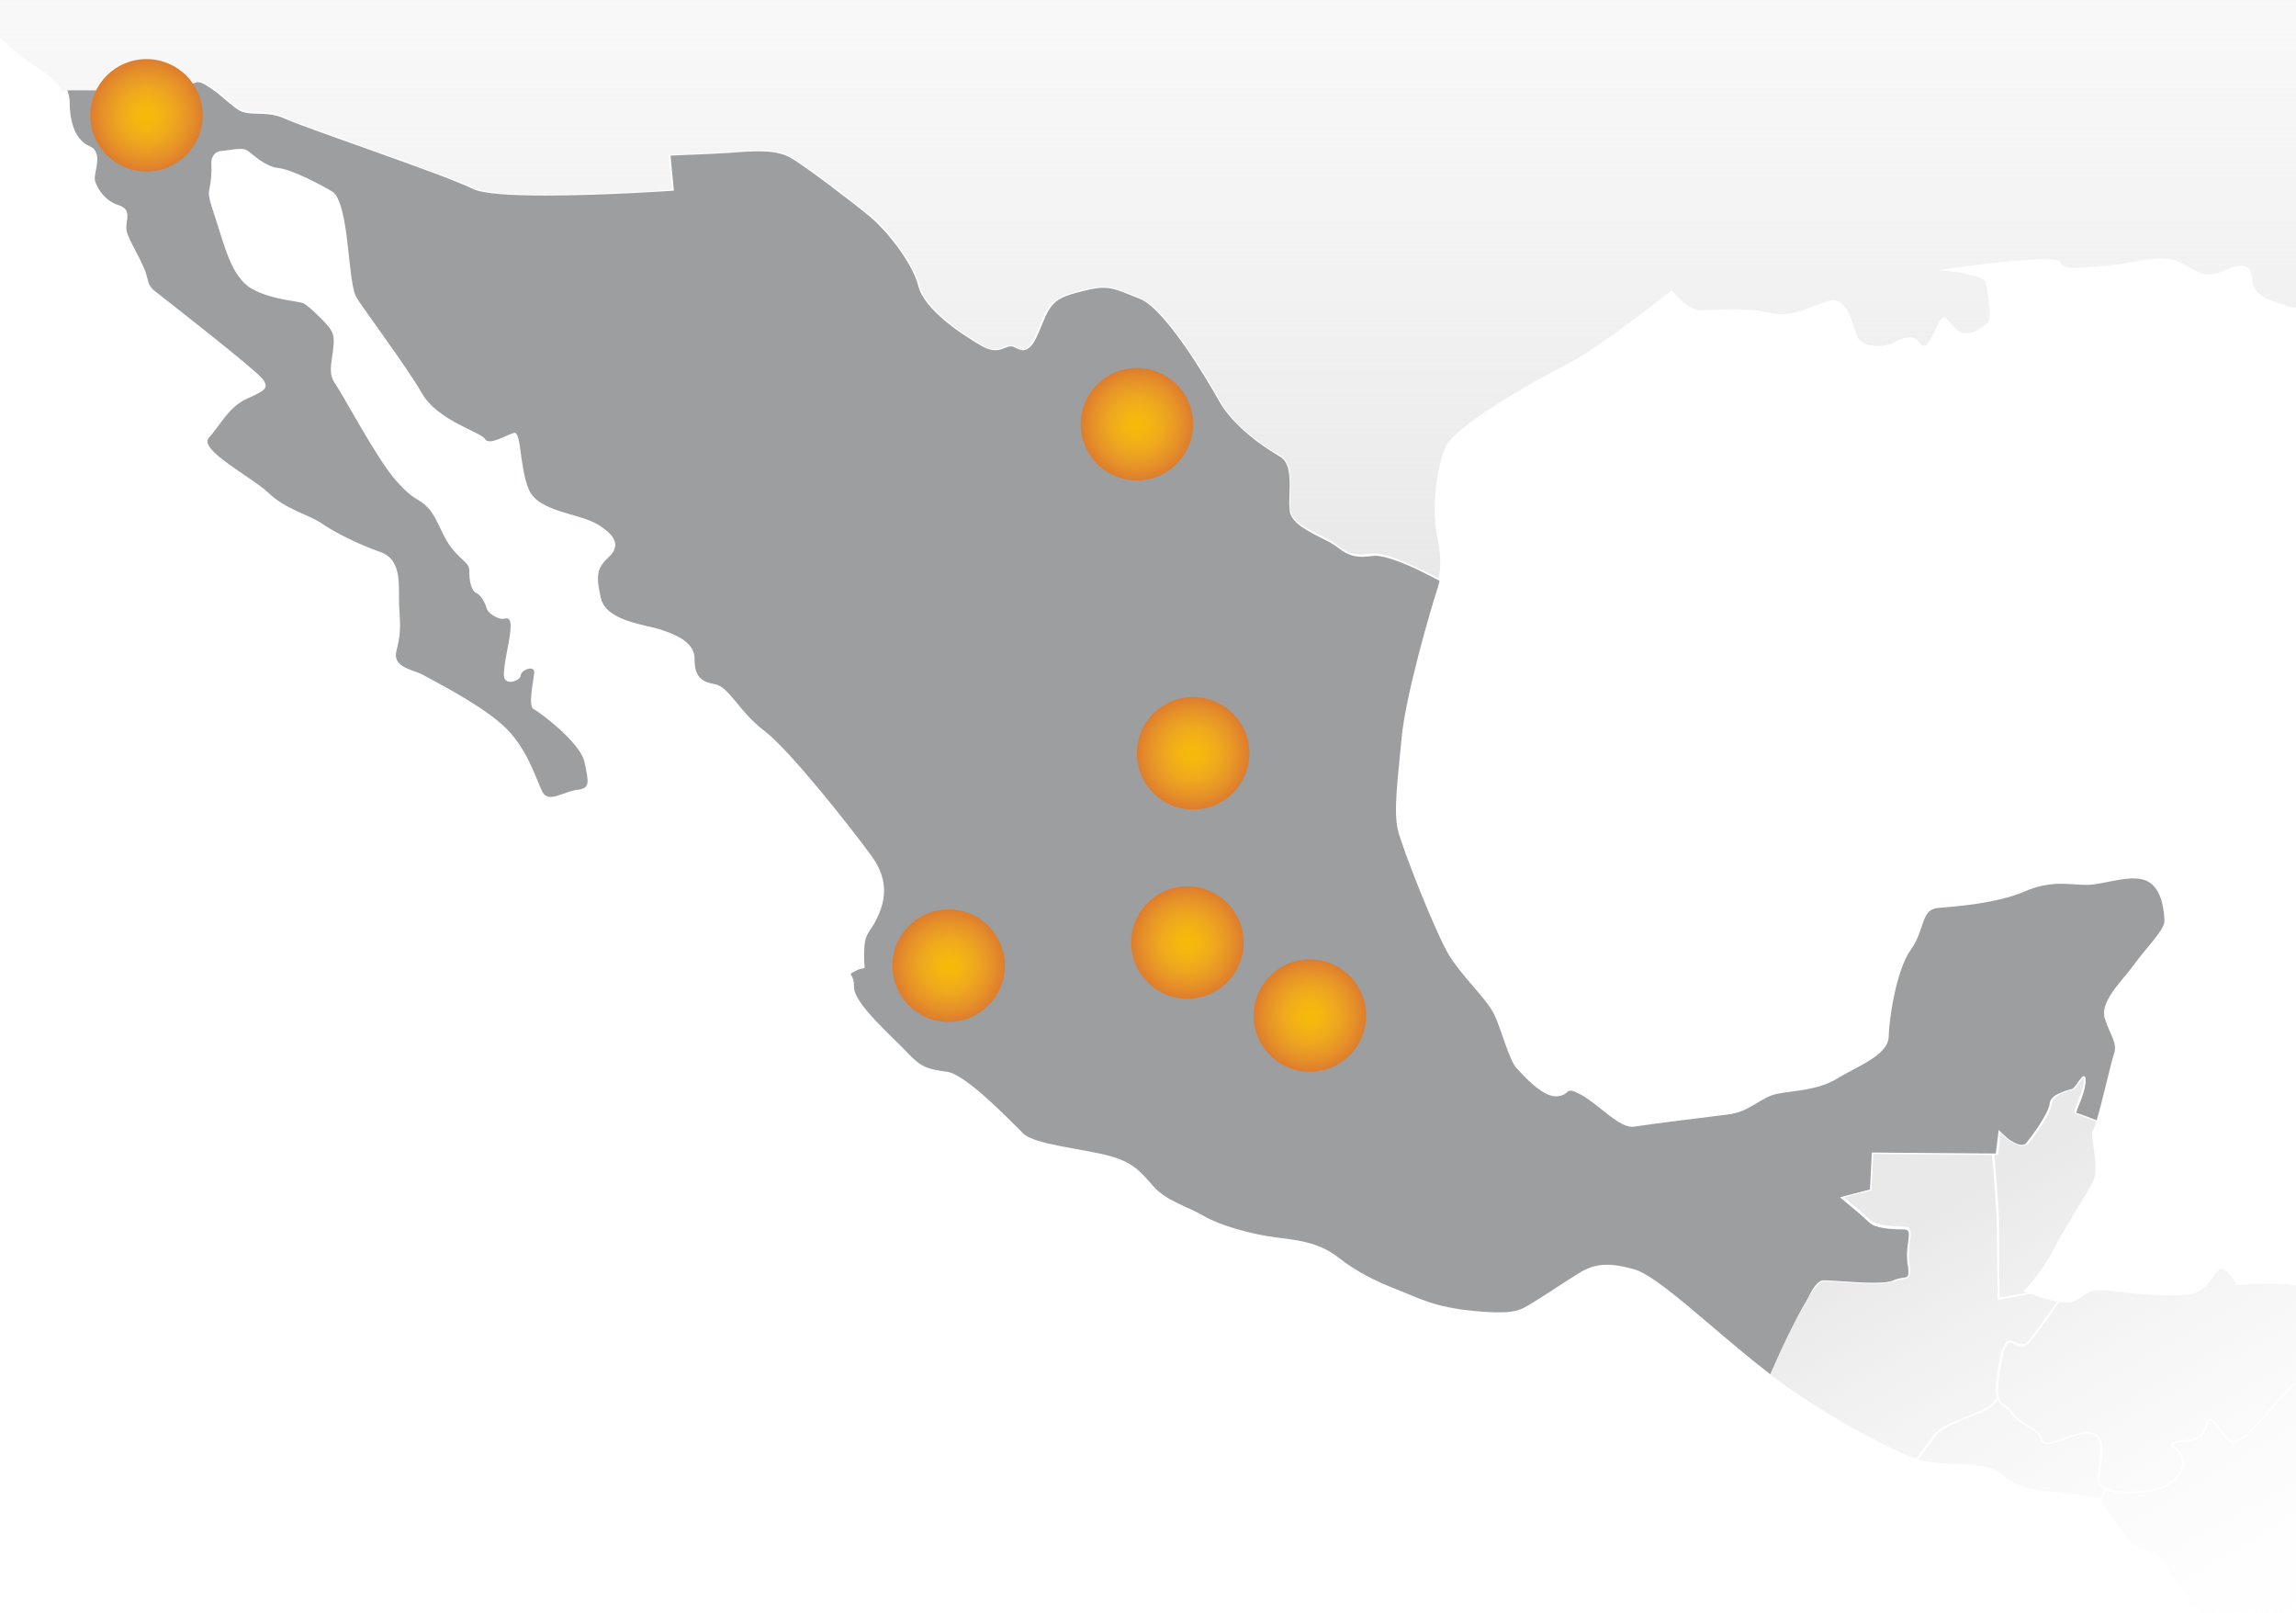 <?xml version="1.0" encoding="utf-8"?>
<!-- Generator: Adobe Illustrator 21.0.1, SVG Export Plug-In . SVG Version: 6.00 Build 0)  -->
<svg version="1.1" id="Capa_1" xmlns="http://www.w3.org/2000/svg" xmlns:xlink="http://www.w3.org/1999/xlink" x="0px" y="0px"
	 viewBox="0 0 478 335.7" style="enable-background:new 0 0 478 335.7;" xml:space="preserve">
<style type="text/css">
	.st0{fill:url(#SVGID_1_);}
	.st1{fill:#9C9E9F;}
	.st2{fill:url(#SVGID_2_);}
	.st3{fill:url(#SVGID_3_);}
	.st4{fill:url(#SVGID_4_);}
	.st5{fill:url(#SVGID_5_);}
	.st6{fill:url(#SVGID_6_);}
	.st7{fill:url(#SVGID_7_);}
	.st8{fill:url(#SVGID_8_);}
	.st9{fill:url(#SVGID_9_);}
	.st10{fill:url(#SVGID_10_);}
	.st11{fill:url(#SVGID_11_);}
	.st12{fill:url(#SVGID_12_);}
</style>
<linearGradient id="SVGID_1_" gradientUnits="userSpaceOnUse" x1="319.058" y1="117.441" x2="319.058" y2="-144.661">
	<stop  offset="0" style="stop-color:#E9E9EA"/>
	<stop  offset="0.999" style="stop-color:#FFFFFF;stop-opacity:0"/>
</linearGradient>
<path class="st0" d="M27.8,19.3c0.8,0.1,1.5,0.1,2.3,0.1c5,0,9.2-1.9,10.8-2.4c0.1,0,0.3-0.1,0.4-0.1c1.1,0,2.7,1.1,4.3,2.4
	c1.6,1.2,3.2,2.7,4.2,3.3c2,1.4,5.7,0,9.7,1.9c3.9,1.9,33.1,11.6,39.1,14.6c2.1,1.1,8.2,1.4,15.1,1.4c6,0,12.6-0.3,17.7-0.5
	c4.4-0.2,7.7-0.5,8.5-0.5l-0.7-7.3h0.2c0,0,7.8-0.2,12.8-0.6c2.1-0.2,4-0.3,5.8-0.3c2.6,0,5,0.3,6.9,1.5c3.3,1.9,12.9,9.2,16.5,12.2
	c3.7,3,8.9,9.8,10.2,14.7c1.2,4.7,9.1,10,13.1,12.2c1,0.6,1.8,0.8,2.4,0.8c1.3,0,2-0.8,3.2-0.8c0.4,0,0.9,0.1,1.4,0.4
	c0.5,0.3,0.9,0.4,1.2,0.4c1.4,0.1,2.5-2.3,3.9-5.9c1.8-4.6,3.8-5.2,8.8-6.5c1.6-0.4,2.9-0.6,4-0.6c2.4,0,4.2,0.9,7.7,2.3
	c5.4,2.1,13.8,16.2,16.7,21.4c2.8,5.2,9.2,9.5,12.4,11.3c2,1.2,2.3,3.8,2.3,6.3c0,1.3-0.1,2.7-0.1,3.8c0,0.5,0,1,0.1,1.4
	c0.2,1.6,1.8,2.9,3.8,4c2,1.1,4.2,2,5.5,3c2,1.5,3,2.2,5.3,2.2c0.7,0,1.4-0.1,2.3-0.2c0.2,0,0.3,0,0.5,0c3.1,0,9.4,3.1,13.4,5.2
	c0.9-4-0.1-7-0.6-10.7c-0.6-4.2,0.1-12.2,2-16.6c1.9-4.3,17.5-13.3,25-17.1c7.5-3.8,22.1-15.6,22.1-15.6s3.3,4.2,6.1,4.2
	c2.8,0,9.1-0.7,13.8,0.4c4.7,1.1,7.3-0.4,12.2-2.2c4.9-1.8,5.6,5.5,6.6,7.4c1.1,2,5,2.2,6.9,1.4c1.9-0.8,4.4-2.5,6-0.3
	c1.6,2.3,2.7-1.7,4.1-4.2c1.3-2.5,2,0.3,3.9,1.7c1.9,1.4,4.5-0.1,6-1.4c1.5-1.2,0-6.4-0.1-8.4c-0.1-2-9.8-2.8-9.8-2.8
	s24.4-3.6,25.2-1.7c0.8,2,4.5,1.1,9.6,0.8c5.1-0.3,10.6-2.5,14.6-1c4.1,1.6,5.2,4.1,9.8,2.1c4.6-2,5.7-1.1,6,1.8
	c0.3,2.9,1.9,3.9,7.7,5.6c5.8,1.7,13.6-5.3,13.6-5.3s13.3,9.1,16,13.1c2.7,3.9,5.2,5.9,3,12.9c-2.2,7-1.2,5.8,0.8,11.6
	c2,5.9,3.8,7.5,7.1,7.2c3.3-0.3,3.8,4.5,4.1,9.4c0.3,4.9,6.8,13.6,9.9,17.4c3.1,3.8,4.2,1.7,8.7,1.5c4.5-0.1,4.2-2.4,5.4-7.9
	c1.2-5.5,2.3-12.3,1.9-16.7c-0.4-4.4-5.3-15.9-5.8-21.3c-0.5-5.5-7.2-17.6-10.9-27.7c-3.7-10.1-1-17.6,1.1-23.7
	c2-6.2,15.7-14.3,22.9-18.7c7.2-4.3,17.4-15.7,21.6-18.4c4.2-2.7,19-8.1,23.3-9.8c4.3-1.7-2.7-8.3-4.2-9.7c-1.5-1.4,6-3.6,8.7-4.4
	c2.7-0.7-3.1-3.8-5.3-4.8c-2.2-1,5.8-8.3,6.9-10.5c1.1-2.2-14.8-8.7-12.9-9.3c1.9-0.5,5-1.1,4.9-3.9c-0.1-2.8-7.5-12.7-7.5-16.2
	c0-3.5,0.4-4.3,2.4-1c2,3.4,7,8.4,9.2,9.6c2.2,1.1-2.6-12.8-2.7-16.3c-0.1-3.5,9.8-6.2,11.4-2.8c1.6,3.4-3.7,4.1-5.1,11
	c-1.5,6.9,2.7,8.4,4.6,10.4c1.9,2-2,9-2.7,11.9c-0.7,3,4.3-2.8,5.8-6.5c1.5-3.6,1.2-4.9,3.7-7c2.4-2.1,3.2-3.1,3.5-4.3
	c0.3-1.3-4.1-19.9-4.6-22.8c-0.5-2.8,3.3-2.9,5.4-2.9c2.2,0,0.8,4.3,1.1,11.1c0.3,6.8,3.5,7.7,4.3,4.7c0.8-3.1,3.4-5.6,7.1-11.1
	c3.7-5.4,1.2-7.4,0.9-9.2c-0.3-1.8-3.4-4.1,0.8-4.5c4.2-0.4,21.4-2,26-3.5c4.6-1.5,4.3-2.2,3.2-3.2c-1.1-1-12.5,2.3-16.3,2.1
	c-3.8-0.1-4.7-0.5-2.6-2.2c2.2-1.7,22.6-2.2,26.4-2.5c3.8-0.3,4.5-2.9,6.5-6.9c2-3.9,2.6-15,3.4-18.4c0.8-3.4,9.3-6.2,13.2-8.4
	c3.8-2.3,10.2-4.9,11.7-8c1.5-3.1,2-5.2,3.7-5.2c1.6,0,4.9,1.7,7.3,2.5c2.5,0.8,5-1.7,7.7-1.7c2.7,0,5.7-2,10.7-2.7
	c5-0.7,2-3.2,1.2-3.9c-0.7-0.6-1.9-2.4-1.1-3.5c-3.3-1.6-6.6-3.7-7.3-6.1c-0.4-1.5-0.8-1.7-1.3-1.7c-0.4,0-0.9,0.2-1.5,0.3
	c-0.4,0-0.8-0.2-1-0.6c-0.3-0.4-0.5-1.1-0.6-2.2c0-0.6-0.1-1.1-0.1-1.7c0-3.8,0.9-8.7,0.9-12.1c0-1.7-0.2-3-0.8-3.8
	c-2.2-2.8-3.4-3.9-6.9-3.9c-2,0-5.3,0.4-7.8,0.4c-0.9,0-1.8-0.1-2.5-0.2c-0.7-0.2-1.2-0.4-1.3-0.9c-0.2-0.6-0.3-1.6-0.6-2.3
	c-0.2-0.8-0.6-1.3-1.1-1.3c-0.4,0-1.2,0.4-2.4,1.7c-3.8,4.2-4.3,7-7.6,9.6c-3.2,2.5-2.6,4.6-3.2,8c-0.6,3.5-6.2,11.6-8.5,13.1
	c-0.9,0.6-2.3,0.7-3.7,0.7c-2.1,0-4.1-0.4-4.5-0.4c-0.2,0.1-0.7,0.3-1.3,0.6c-0.7,0.4-1.5,0.9-1.8,1.2c-0.7,1-3.7,2.3-10.5,2.3
	c-3.4,0-13.4,0.1-22.5,0.3c-8.7,0.1-16.6,0.3-17.3,0.3l-22.3,13.7c-0.2,1-0.6,3.1,0,4.5c0.7,1.9-1.5,6.4-3.3,9
	c-1.8,2.6-13,4.3-17,4.7c-4,0.4-10.9-0.2-14.5-1.5c-3.6-1.3-1.6,0.7-1.6,3.6c0,2.8-1.1,4.3-6.3,8.8c-5.3,4.5-33.1,12.6-37.3,13.7
	c-4.2,1.1-8.9-1.5-10.7-2.4c-1.8-1-9.4-12.7-8.3-14.4c1.1-1.7,4.9-7.3,7.1-12c2.2-4.7-6.3-3.9-9.4-4.3c-3.1-0.4-1.6-7.5-1.1-12
	c0.5-4.5,2.7-10.1,2.7-10.1s-12.7-9.6-14.8-11.4c-2.2-1.9-4.3,0.4-8.5,1.1c-4.2,0.7-3.6,3.7-3.3,6.6c0.4,2.8-2.2,4.5-2.2,4.5
	s-4.2,0-5.6,0c-1.5,0-3.3,12.9-4.3,14.8c-1.1,1.9-6.9,6.2-9.1,8.4c-2.2,2.2-5.6,2.2-5.6,2.2l-5.4-3.7l1.3-22.5l23.7-15.3l12.1-3.9
	c0,0-4.7-4.9-6.7-5.6c-2-0.8-22.4,0.4-22.4,0.4l-9.9-7.9c0,0-7.2,0.4-9.2,0.4c-2,0-18.6,12-21.2,14.2c-2.5,2.3-6.7-0.2-12.1-1.1
	c-5.4-0.9-15.5-5.4-15.5-5.4s21.9-12.6,34-19.8c-2.9-0.6-6.2-1.5-8.8-2.5c-1.9-0.8-3.1-1.8-3.8-2.7c-0.6-0.8-1-1.5-1.1-1.6
	c0,0,0,0.1-0.1,0.1c-0.1,0.1-0.2,0.4-0.3,0.8c-0.7,2-2,3.5-3.7,3.5c-0.9,0-1.9-0.4-2.9-1.4c-1.7-1.6-2.6-2.4-3.4-2.4
	c-0.6,0-1.3,0.4-2.5,1.3c-1.7,1.3-2.4,2.4-3.8,2.5c-0.9,0-2.1-0.5-4-1.7c-4.5-2.8-13.9-6.5-19.6-6.5c-0.3,0-0.5,0-0.8,0
	c-2.8,0.2-4.1,0.6-5.1,1c-1.1,0.4-1.9,0.8-3.7,0.9c-0.1,0-0.3,0-0.4,0c-3.8,0-10.6-2.7-13.2-4.9c-2.6-2.3-4.1-7-5.8-8
	c-0.3-0.2-0.5-0.3-0.7-0.3c-0.3,0-0.6,0.4-0.7,1.1c-0.1,0.8-0.1,1.9-0.1,3c0,0.8-0.1,1.2-0.3,1.6c-0.2,0.3-0.5,0.5-0.8,0.4
	c-0.4,0-0.7-0.2-0.8-0.3h-402c2.5,2.3,6.1,5.9,7.9,7.3c2.6,2.1,0.4,3.1-0.6,3.4c-1,0.3,0,2.4,1.6,4.6c1.6,2.3,0.1,6.7,0.1,8.7
	c0,2-3.5,1.3-5.2,1.5c-1.6,0.3-2-0.7-2.2-2.8c-0.2-2.1-0.8-5.9-0.3-8c0.5-2.1,0.3-3.4-1.8-3.6c-2-0.3-16-2.3-19.1-2.4
	c-3.1-0.1-5,1.8-7.9,2.7c-2.8,0.8,10.2,11.6,11,13.1c0.8,1.4-1.5,5.2,0,6.9c1.5,1.7,4.5,0.8,5.6,1.4c1.1,0.6-3.9,3.2-4.9,5.6
	c-1,2.4-0.7,26.9-0.7,31.2c0,4.2-0.5,8.6-1.6,11.5c-1.1,3-5.3,9.6-6.1,11.2c-0.8,1.7,4.2,9.1,5.3,12.2c1.1,3.1,1.8,10.7,1.8,12.9
	c0,2.2-2.9,6-3.5,8.3c-0.7,2.2,7.3,9.4,9.2,12.6c1.9,3.2-0.3,4.9,0.5,8.7c0.8,3.8,0.4,9.4,6.2,13.3c5.8,3.9,10,4.9,13.3,5
	c3.2,0.1,13.3-0.4,15.2-0.1c1.9,0.3-3.7,7.3-5.3,12.2c-1.6,4.9-1.5,7.6-1.2,11.5c0.3,3.9,8.8,12.8,12.7,15.6
	c3.9,2.8,4.1,7.4,4.1,8.7s7.1,3.2,9.5,3.1c2.4-0.1,4.8,0.3,7.5,1.7c2.7,1.4,9.1,4.8,14,5.9c4.9,1.1,5.1,1,6.1,3.9
	c1,2.9,7.7,8.4,11.3,10.7c2.3,1.5,3.9,2.8,4.7,4.5c1,0,2.3-0.1,3.8-0.1C20.8,18.8,24.8,18.9,27.8,19.3z"/>
<path class="st1" d="M379.6,266.5c2.2,0,6.8,0.5,10.4,0.5c1.8,0,3.4-0.1,4.2-0.5c1.1-0.5,2-0.5,2.5-0.6c0.4-0.2,0.6-0.2,0.6-1.2
	c0-0.4,0-0.9-0.2-1.7c0-0.5-0.1-1-0.1-1.5c0-1.9,0.4-3.6,0.4-4.5c0-0.4-0.1-0.7-0.2-0.8c-0.1-0.1-0.4-0.3-0.8-0.3
	c-2.5,0-6-0.2-7.2-1.4c-1.1-1.1-5.8-5-5.8-5l-0.3-0.3l6.2-1.6l0.4-7.7l25,0.2c0.1,0,0.3,0,0.4,0l0.4,0l0.6-4.9l0.3,0.3
	c0,0,0.7,0.7,1.5,1.4c0.9,0.7,2.1,1.4,3,1.4c0.5,0,0.8-0.1,1.1-0.6c1.8-2.2,4.5-6.2,4.7-7.9c0.1-1.1,1-1.8,2-2.2
	c1-0.5,2.1-0.8,2.6-0.9c0.5-0.1,1.3-1.5,1.9-2.2c0.2-0.3,0.3-0.4,0.6-0.5c0.2,0,0.3,0.1,0.3,0.2c0.1,0.1,0.1,0.3,0.1,0.5
	c0,0.2,0,0.4,0,0.7c-0.3,2.7-1.9,5.4-1.9,6.2c0,0.1,0,0.1,0.1,0.1c0.6,0.1,2.6,0.9,4.1,1.5c1.2-4,3-12.1,3.6-13.8
	c0.8-2.3-0.8-3.9-1.9-7.4c-1.1-3.5,3.5-7.7,6-11.1c2.4-3.4,6.4-7.3,6.4-9.1c0-1.8-0.4-6.9-3.6-8.4c-3.3-1.6-9.1,0.8-12.6,0.8
	c-3.5,0-7.2-1.1-13,1.4c-5.8,2.5-14.5,3.1-18,3.4c-3.5,0.3-2.6,4.5-5.6,8.7c-3,4.2-4.5,14.2-4.6,18.1c-0.1,3.9-6.7,6.2-10.7,8.7
	c-4.1,2.5-9.2,2.5-12.6,3.2c-3.4,0.7-5.6,3.8-10.3,4.3c-4.7,0.6-16.3,2-19.3,2.5c-3,0.6-7.4-4.6-11.1-6.6c-3.7-2-2,0-5,0.3
	c-3,0.3-7.1-4.4-8.5-5.9c-1.5-1.6-3.1-7.9-4.6-11.1c-1.5-3.2-6.8-8-9.5-12.5c-2.7-4.5-9.6-21.9-10.6-26c-0.9-4.1,0-10.4,0.8-19.1
	c0.8-8.7,6-26.7,7.6-31.5c0.1-0.4,0.2-0.8,0.3-1.2c-1-0.5-2.1-1.1-3.3-1.7c-3.6-1.8-7.8-3.5-10-3.5c-0.2,0-0.3,0-0.4,0
	c-0.9,0.1-1.7,0.2-2.4,0.2c-2.4,0-3.6-0.8-5.6-2.3c-1.2-0.9-3.5-1.8-5.5-3c-2-1.1-3.8-2.5-4-4.3c0-0.5-0.1-1-0.1-1.5
	c0-1.2,0.1-2.5,0.1-3.8c0-2.6-0.3-5-2.1-6c-3.3-1.9-9.6-6.2-12.6-11.5c-2.9-5.2-11.4-19.3-16.5-21.3c-3.6-1.4-5.3-2.3-7.6-2.3
	c-1,0-2.3,0.2-3.9,0.6c-5.1,1.3-6.7,1.8-8.5,6.2c-1.5,3.6-2.4,6.1-4.3,6.2c-0.4,0-0.9-0.2-1.4-0.4c-0.5-0.3-0.8-0.4-1.2-0.4
	c-0.9,0-1.7,0.8-3.2,0.8c-0.7,0-1.6-0.2-2.7-0.8c-4-2.3-12-7.5-13.3-12.5c-1.2-4.8-6.5-11.5-10.1-14.5c-3.6-3-13.2-10.3-16.4-12.2
	c-1.9-1.1-4.2-1.4-6.7-1.4c-1.8,0-3.7,0.1-5.8,0.3c-4.6,0.3-11.3,0.5-12.6,0.6l0.7,7.3l-0.2,0c0,0-14.4,1-26.5,1
	c-6.9,0-13-0.3-15.2-1.4c-6-3-35.1-12.7-39.1-14.6c-3.9-1.8-7.5-0.3-9.8-1.9c-1.1-0.7-2.6-2.1-4.2-3.4c-1.6-1.2-3.2-2.3-4-2.3
	c-0.1,0-0.2,0-0.3,0c-1.6,0.5-5.9,2.4-11,2.4c-0.8,0-1.5-0.1-2.3-0.2c-3-0.4-6.9-0.5-10.1-0.5c-1.4,0-2.6,0-3.6,0
	c0.3,0.8,0.5,1.6,0.5,2.5c0,3.2,0.8,7.7,4.1,9.1c3.2,1.4,0.7,5.6,1.2,7.3c0.5,1.7,2.2,4.2,4.9,5c2.7,0.9,1.6,2.8,1.6,4.7
	c0,1.8,2.2,5,3.5,8c1.4,3,0.5,3.7,2.7,5.4c2.2,1.7,20.5,16,22.1,18c1.6,2,0.5,2.5-3.2,4.2c-3.8,1.7-5.6,5.6-7.9,8.1
	c-2.3,2.5,8.8,8.1,12.4,11.5c3.5,3.4,8.5,4.6,11,6.3c2.4,1.7,7.6,4.4,12.3,6c4.7,1.7,3.7,7.2,3.9,11.4c0.3,4.2,0.3,5.9-0.6,9.3
	c-0.8,3.4,3.7,3.8,5.6,4.9c1.9,1.1,11,5.6,16.3,10.2c5.3,4.6,7.2,11.5,8.5,14.1c1.3,2.5,4.5-0.1,7.3-0.4c2.8-0.3,2.3-1.7,1.5-5.7
	c-0.8-4.1-9.4-10.5-10.6-11.1c-1.2-0.6-0.1-5.5,0.1-7.4c0.3-2-2.8-0.7-2.8,0.4c0,1.1-3.7,2.5-3.5-0.4c0.1-3,1.4-7.3,1.4-9.8
	c0-2.5-1.2-1.4-2-1.6c-0.8-0.1-2.7-1.1-3-2.2c-0.3-1.1-1.1-2.7-2.2-3.2c-1.1-0.6-1.4-2.7-1.4-4.5c0-1.8-1.3-1.9-3.5-4.6
	c-2.2-2.6-3.1-6.6-5.2-8.7c-2-2.1-2.6-1.1-6.5-5.5c-3.9-4.3-11.2-18.1-12.7-20.2c-1.5-2.1-0.8-4.2-0.5-6.7c0.3-2.5,0.3-3.5-0.6-4.8
	c-0.8-1.2-4.3-4.6-5.4-5.2c-1.1-0.6-6.7-0.7-10.9-3.1c-4.2-2.4-5.7-9.1-7.3-13.9c-1.6-4.8-1.8-5.6-1.5-6.9c0.3-1.3,0.5-3.4,0.4-5.2
	c-0.1-1.8,1.1-2.7,2.2-2.7c1.1,0,4.3-0.9,5.4,0c1.1,0.8,3.8,3.4,6.5,3.6c2.7,0.3,9,3.6,11.1,4.9c2.2,1.3,3,9.4,3.3,12.1
	c0.3,2.7,0.8,8.3,1.6,9.7C75,63.5,84.5,76,87.8,81.8c3.3,5.8,12.3,8.1,13.2,9.6c0.8,1.4,4.3-0.8,6-1.3c1.6-0.4,1.1,7.1,3.1,11.8
	c2,4.7,10.5,4.9,14.4,7.3c3.9,2.4,4.6,4.5,2.2,6.8c-2.4,2.2-2.7,3.8-1.6,8.5c1.1,4.8,9.3,5.5,12.6,6.6c3.3,1.1,6.9,2.7,6.9,6
	c0,3.4,1.1,4.8,4.2,5.3c3.1,0.6,4.9,5.6,10.3,9.7c5.4,4.1,18.2,20.4,22.3,26c4.1,5.6,2.6,10.1,1.1,13.2c-1.5,3.1-2.6,2.8-2.6,7.2
	c0,4.4,0.7,2.4-1.6,3.5c-2.3,1.2-0.5,0.1-0.5,3.5c0,3.4,7.9,10.2,11,13.5c3.1,3.3,4.3,3.5,8.4,4.1c4.1,0.6,13.6,10.7,15.9,12.9
	c2.3,2.2,12.1,3.1,17.5,4.5c5.4,1.4,6.8,3.4,9.5,6.4c2.7,3.1,7.1,4.2,10.5,6.2c3.4,2,10.2,3.9,15.3,4.5c5.2,0.6,9.1,1.3,12.8,4.2
	c3.7,2.9,7.7,4.9,12.1,6.6c4.4,1.7,7.6,3.7,16.3,4.5c8.7,0.8,9.5-0.3,11.9-1.7c2.4-1.4,6.6-4.3,9.9-6.3c3.3-2,6.3-2.1,11.3-0.7
	c5,1.4,15.9,12.1,27,20.8c0.5,0.4,0.9,0.7,1.4,1.1c2-4.6,5.1-11.4,7.7-15.7C377.4,268.1,378.5,266.5,379.6,266.5z"/>
<g>
	<linearGradient id="SVGID_2_" gradientUnits="userSpaceOnUse" x1="430.394" y1="236.962" x2="493.061" y2="346.962">
		<stop  offset="0" style="stop-color:#E9E9EA"/>
		<stop  offset="0.999" style="stop-color:#FFFFFF;stop-opacity:0"/>
	</linearGradient>
	<path class="st2" d="M428.7,271c-1.8,2.6-4.1,5.8-5.7,7.9c-0.7,1-1.5,1.4-2.1,1.4c-1.1,0-1.9-0.9-2.4-0.8c-0.3,0-0.5,0.1-0.9,0.8
		c-0.3,0.7-0.7,1.9-1,3.8c-0.4,2.3-0.6,3.9-0.6,5c0,0.6,0,1,0.1,1.4c0,0.3,0.1,0.4,0.1,0.6c0.2,0.6,0.5,0.9,0.8,1.1
		c0.6,0.5,1.4,0.8,2.1,1.9c0.8,1.2,2.1,1.9,3.3,2.7c1.2,0.7,2.4,1.4,2.8,2.8c0.1,0.5,0.4,0.6,1,0.7c1.9,0,5.8-2.2,8.5-2.2
		c0.3,0,0.6,0,0.8,0.1c1.8,0.4,2.3,2,2.2,3.8c0,1.8-0.5,4-0.6,6c0,0,0,0.1,0,0.1c0,0.7,0.4,1.2,1.1,1.5l0.4,0.2
		c0.1,0,0.2,0.1,0.3,0.1c1.1,0.4,2.6,0.6,4.2,0.6c3,0,6.2-0.6,7.5-1.3c2.3-1.2,3.8-3.2,3.7-4.9c0-0.4-0.1-0.7-0.2-1
		c-0.3-0.6-0.8-1.1-1.2-1.5c-0.4-0.5-0.9-0.8-0.9-1.2c0-0.3,0.2-0.4,0.5-0.5c0.3-0.1,0.7-0.2,1.3-0.2c3.4-0.2,4.7-0.9,5.4-3.4
		c0.2-0.6,0.4-1.1,0.9-1.1c0.6,0,1.1,0.7,1.8,1.6c0.7,0.8,1.5,1.9,2.4,2.7c0.2,0.2,0.4,0.3,0.7,0.3c1.3,0,3.8-2.4,6.2-5.1
		c2.4-2.7,4.8-5.7,6.3-6.9c1.3-1.1,2.2-1.5,3-1.5c1.3,0,2.4,0.9,5.1,1.9c0.6,0.2,1.4,0.3,2.3,0.3c2.9,0,7.1-1,10.6-2.1
		c0.3-0.1,0.5-0.1,0.7-0.2h0c0,0,1.6-3.4,1.5-5.2c-0.1-1.9-13.6-10.5-18.7-12.7c-5.2-2.1-16.4-1-16.4-1s-0.4-1.6-2.4-3.1
		c-2-1.5-2.6,3.7-6.4,4.8c-3.8,1.1-14.4-0.1-18.2-0.6c-3.8-0.4-4.1,0.8-6.6,2.2C431.1,271.2,429.9,271.2,428.7,271z"/>
	<linearGradient id="SVGID_3_" gradientUnits="userSpaceOnUse" x1="421.947" y1="241.775" x2="484.613" y2="351.775">
		<stop  offset="0" style="stop-color:#E9E9EA"/>
		<stop  offset="0.999" style="stop-color:#FFFFFF;stop-opacity:0"/>
	</linearGradient>
	<path class="st3" d="M416.3,270.1l5.7-1c-0.4-0.1-0.7-0.3-0.7-0.3s4.1-4.4,6-8.3c1.9-3.9,6.8-11.4,8.4-14.5c1.6-3.1-0.8-10,0-10.7
		c0.2-0.1,0.4-0.8,0.7-1.8c-0.2-0.1-0.4-0.2-0.6-0.3c-1.5-0.6-3.1-1.2-3.5-1.2c-0.3-0.1-0.4-0.3-0.4-0.6c0-1.1,1.6-3.6,1.9-6.2
		c0-0.3,0-0.5,0-0.6c0-0.1,0-0.2,0-0.3c0,0,0,0,0,0c0,0-0.1,0.1-0.2,0.2c-0.2,0.2-0.4,0.5-0.6,0.8c-0.5,0.6-0.9,1.3-1.4,1.5
		c-0.5,0.2-1.6,0.5-2.6,0.9c-0.9,0.5-1.7,1.1-1.8,1.9c-0.2,2-2.9,5.9-4.7,8.2c-0.4,0.5-0.9,0.7-1.5,0.7c-1.7,0-3.7-1.9-4.5-2.6
		l-0.5,4.5l-0.8,0c0.4,4.8,1,11.8,1,14.6C416.1,259.1,416.3,268.5,416.3,270.1z"/>
	<linearGradient id="SVGID_4_" gradientUnits="userSpaceOnUse" x1="393.257" y1="258.119" x2="455.924" y2="368.119">
		<stop  offset="0" style="stop-color:#E9E9EA"/>
		<stop  offset="0.999" style="stop-color:#FFFFFF;stop-opacity:0"/>
	</linearGradient>
	<path class="st4" d="M436.7,308c0,0,0-0.1,0-0.2c0.2-2,0.6-4.2,0.6-5.9c0-1.8-0.4-3-1.9-3.4c-0.2,0-0.5-0.1-0.7-0.1
		c-2.5,0-6.3,2.2-8.5,2.2c-0.7,0-1.3-0.3-1.4-1c-0.3-1.2-1.4-1.9-2.6-2.6c-1.2-0.7-2.6-1.4-3.5-2.8c-0.6-0.9-1.3-1.2-2-1.7
		c-0.3-0.3-0.6-0.6-0.8-1.1c-0.7,0.9-1.4,1.7-2.4,2.1c-3.3,1.7-8.9,3.1-10.6,5.5c-0.8,1.2-2.2,3.1-3.5,4.8
		c6.1,1.7,13.6-0.1,17.3,3.1c3.9,3.4,9.6,3.5,9.6,3.5l10.9,1.3c0,0,0,0.1,0.1,0.2l0.8-2C437.2,309.6,436.7,308.9,436.7,308z"/>
	<linearGradient id="SVGID_5_" gradientUnits="userSpaceOnUse" x1="389.769" y1="260.106" x2="452.436" y2="370.106">
		<stop  offset="0" style="stop-color:#E9E9EA"/>
		<stop  offset="0.999" style="stop-color:#FFFFFF;stop-opacity:0"/>
	</linearGradient>
	<path class="st5" d="M413.3,293.2c1-0.5,1.7-1.3,2.4-2.2c-0.1-0.5-0.2-1.1-0.2-1.9c0-1.2,0.2-2.8,0.6-5.1c0.3-2,0.7-3.1,1.1-3.9
		c0.4-0.8,0.8-1.1,1.3-1.1c0.8,0,1.6,0.9,2.4,0.8c0.5,0,1.1-0.2,1.8-1.2c1.6-2.1,3.8-5.2,5.6-7.7c-1.9-0.3-4.1-1.1-5.5-1.6l-6.9,1.3
		v-0.2c0,0-0.2-10.9-0.2-15.4c0-2.2-0.4-7.2-0.7-11.5c-0.1-1.1-0.2-2.1-0.3-3.1l-24.7-0.2l-0.4,7.6l-5.7,1.4
		c1.1,0.9,4.6,3.8,5.5,4.8c1,1,4.4,1.3,6.9,1.3c0.5,0,0.9,0.1,1.2,0.4c0.3,0.3,0.3,0.7,0.3,1.1c0,1.1-0.4,2.7-0.4,4.5
		c0,0.5,0,0.9,0.1,1.4c0.1,0.8,0.2,1.3,0.2,1.8c0,1-0.3,1.5-0.9,1.6c-0.6,0.2-1.3,0.2-2.4,0.6c-1,0.4-2.5,0.5-4.4,0.5
		c-3.6,0-8.2-0.5-10.4-0.5c-0.6,0-1.9,1.4-3.3,3.7c-1.4,2.3-2.9,5.3-4.4,8.3c-1.3,2.6-2.4,5.3-3.4,7.4c10.8,8.1,23.5,14.9,29.5,17.2
		c0.3,0.1,0.6,0.2,0.9,0.3c1.3-1.7,2.8-3.7,3.6-4.9C404.5,296.2,410.1,294.9,413.3,293.2z"/>
	<linearGradient id="SVGID_6_" gradientUnits="userSpaceOnUse" x1="433.085" y1="235.429" x2="495.752" y2="345.429">
		<stop  offset="0" style="stop-color:#E9E9EA"/>
		<stop  offset="0.999" style="stop-color:#FFFFFF;stop-opacity:0"/>
	</linearGradient>
	<path class="st6" d="M499.6,286.6c-3.6,1.1-8.5,2.4-11.8,2.4c-0.9,0-1.8-0.1-2.4-0.3c-2.8-1-4-1.9-5-1.9c-0.7,0-1.4,0.4-2.8,1.4
		c-1.4,1.2-3.8,4.2-6.2,6.9c-2.4,2.7-4.8,5.2-6.5,5.2c-0.3,0-0.7-0.1-0.9-0.3c-1-0.9-1.8-2-2.4-2.8c-0.6-0.9-1.2-1.5-1.5-1.4
		c-0.1,0-0.3,0.1-0.5,0.8c-0.7,2.7-2.4,3.6-5.8,3.7c-0.6,0-1,0.1-1.2,0.2c-0.2,0.1-0.2,0.1-0.2,0.1c0,0.1,0.3,0.5,0.8,0.9
		c0.4,0.5,1,1,1.3,1.7c0.2,0.4,0.3,0.8,0.3,1.2c0,1.9-1.6,4-4,5.2c-1.4,0.7-4.7,1.3-7.7,1.3c-1.6,0-3.2-0.2-4.4-0.6
		c-0.1,0-0.2-0.1-0.3-0.1l-0.9,2.2c1.3,2.1,5.7,9.1,8,9.8c2.7,0.8,5.3,2,5.8,3.9c0.5,1.8,6.7,10.3,9,12.7c3.5,0,6.7,0.1,8.1,0.3
		c3.4,0.4,4.5,2.7,7.7,4.5c0.5,0.2,0.8,0.4,1.1,0.4c0.6,0,0.9-0.7,1.5-1.5c0.6-0.8,1.4-1.7,3.2-1.7c0.4,0,0.7,0,1.2,0.1
		c2.8,0.5,3.7,1.6,4.4,2.6c0.7,1,1.1,1.9,2.8,2.2c0.5,0.1,1,0.2,1.6,0.2c1.9,0,4.1-0.5,5.9-0.9c0,0,0.1,0,0.1-0.1
		c0.1-3.6,0.2-11.8,0-15.1c-0.3-4.4,0.4-13.2,1.9-16.7c1.5-3.5-3.1-2.9-3.3-5.2c-0.1-2.3,7.1-12.8,7.9-15.5
		C505,290.3,501,287.5,499.6,286.6z"/>
</g>
<radialGradient id="SVGID_7_" cx="30.516" cy="24.026" r="11.67" gradientUnits="userSpaceOnUse">
	<stop  offset="0" style="stop-color:#F6BA07"/>
	<stop  offset="0.199" style="stop-color:#F5B610"/>
	<stop  offset="0.467" style="stop-color:#EFA91D"/>
	<stop  offset="0.774" style="stop-color:#E69228"/>
	<stop  offset="1" style="stop-color:#DE7D2D"/>
</radialGradient>
<circle class="st7" cx="30.5" cy="24" r="11.7"/>
<radialGradient id="SVGID_8_" cx="236.681" cy="88.306" r="11.67" gradientUnits="userSpaceOnUse">
	<stop  offset="0" style="stop-color:#F6BA07"/>
	<stop  offset="0.199" style="stop-color:#F5B610"/>
	<stop  offset="0.467" style="stop-color:#EFA91D"/>
	<stop  offset="0.774" style="stop-color:#E69228"/>
	<stop  offset="1" style="stop-color:#DE7D2D"/>
</radialGradient>
<circle class="st8" cx="236.7" cy="88.3" r="11.7"/>
<radialGradient id="SVGID_9_" cx="272.74" cy="211.378" r="11.67" gradientUnits="userSpaceOnUse">
	<stop  offset="0" style="stop-color:#F6BA07"/>
	<stop  offset="0.199" style="stop-color:#F5B610"/>
	<stop  offset="0.467" style="stop-color:#EFA91D"/>
	<stop  offset="0.774" style="stop-color:#E69228"/>
	<stop  offset="1" style="stop-color:#DE7D2D"/>
</radialGradient>
<circle class="st9" cx="272.7" cy="211.4" r="11.7"/>
<radialGradient id="SVGID_10_" cx="248.351" cy="156.787" r="11.67" gradientUnits="userSpaceOnUse">
	<stop  offset="0" style="stop-color:#F6BA07"/>
	<stop  offset="0.199" style="stop-color:#F5B610"/>
	<stop  offset="0.467" style="stop-color:#EFA91D"/>
	<stop  offset="0.774" style="stop-color:#E69228"/>
	<stop  offset="1" style="stop-color:#DE7D2D"/>
</radialGradient>
<circle class="st10" cx="248.4" cy="156.8" r="11.7"/>
<radialGradient id="SVGID_11_" cx="247.175" cy="196.18" r="11.67" gradientUnits="userSpaceOnUse">
	<stop  offset="0" style="stop-color:#F6BA07"/>
	<stop  offset="0.199" style="stop-color:#F5B610"/>
	<stop  offset="0.467" style="stop-color:#EFA91D"/>
	<stop  offset="0.774" style="stop-color:#E69228"/>
	<stop  offset="1" style="stop-color:#DE7D2D"/>
</radialGradient>
<circle class="st11" cx="247.2" cy="196.2" r="11.7"/>
<radialGradient id="SVGID_12_" cx="197.486" cy="200.991" r="11.67" gradientUnits="userSpaceOnUse">
	<stop  offset="0" style="stop-color:#F6BA07"/>
	<stop  offset="0.199" style="stop-color:#F5B610"/>
	<stop  offset="0.467" style="stop-color:#EFA91D"/>
	<stop  offset="0.774" style="stop-color:#E69228"/>
	<stop  offset="1" style="stop-color:#DE7D2D"/>
</radialGradient>
<circle class="st12" cx="197.5" cy="201" r="11.7"/>
</svg>
